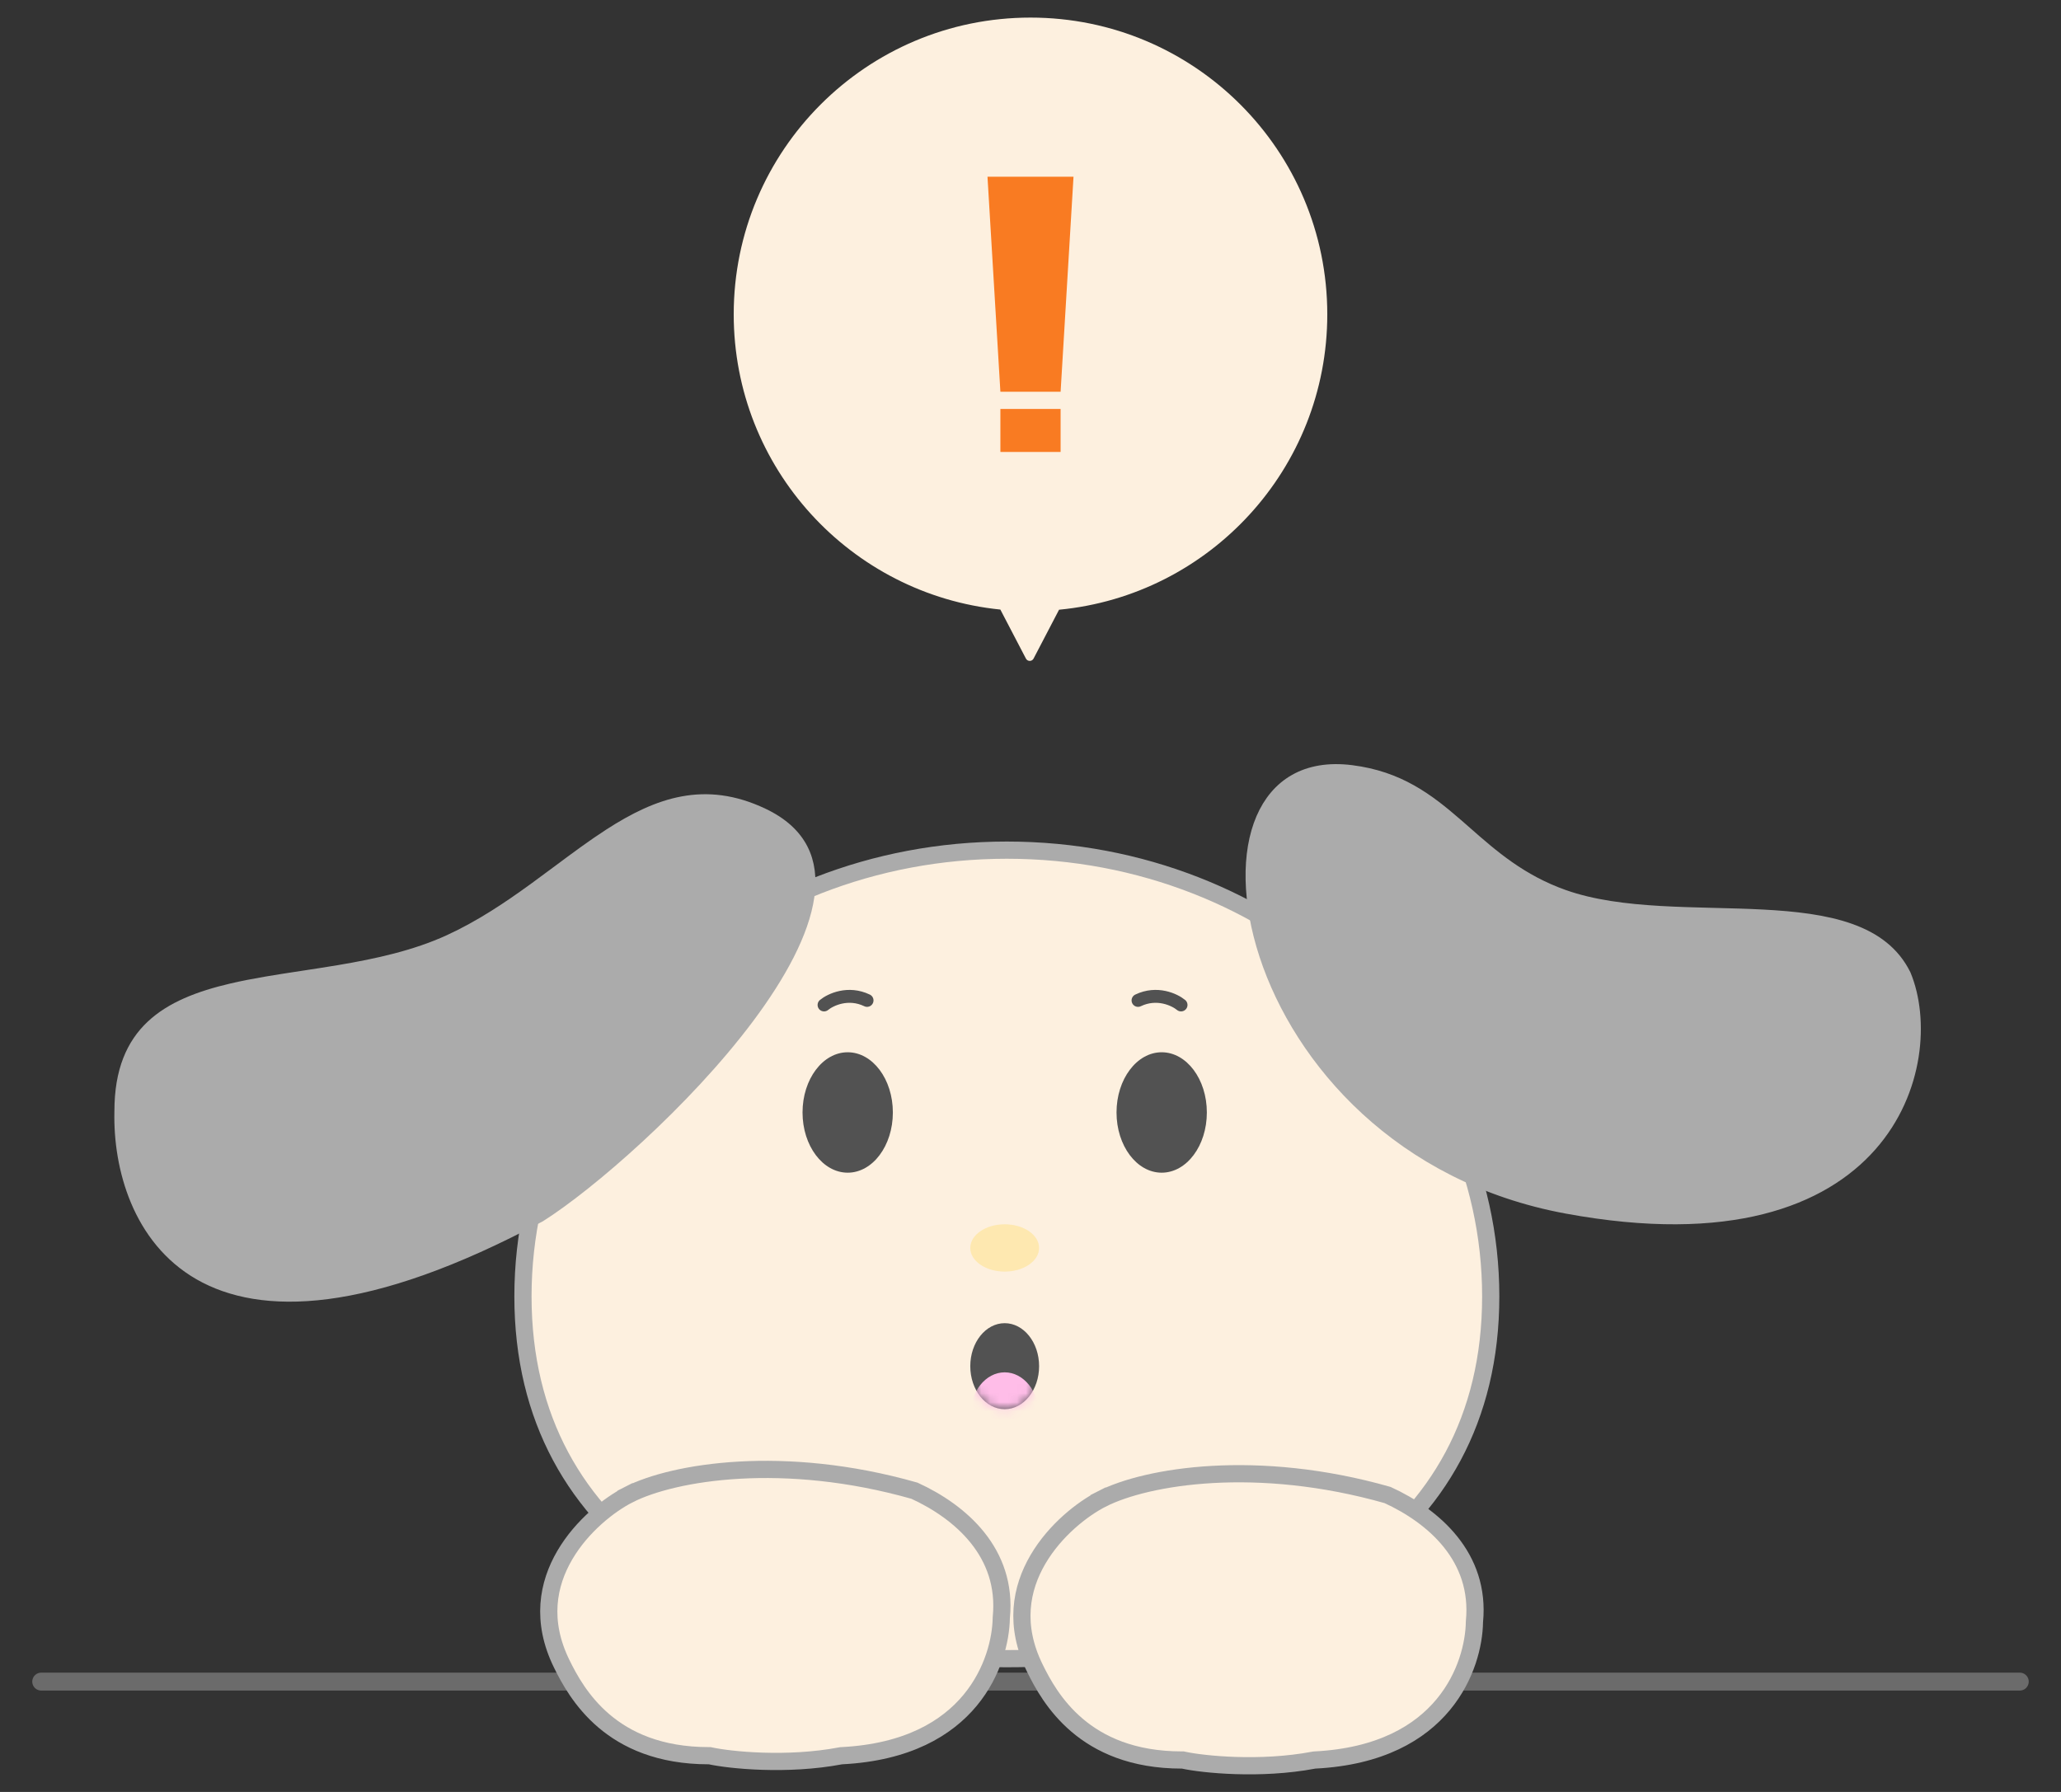 <svg width="230" height="200" viewBox="0 0 230 200" fill="none" xmlns="http://www.w3.org/2000/svg">
<rect x="0" y="0" width="230" height="200" fill="#333333" stroke="none"/>
<path fill-rule="evenodd" clip-rule="evenodd" d="M118.187 68.052C134.984 66.448 148.12 52.3 148.12 35.083C148.12 16.791 133.292 1.963 115 1.963C96.708 1.963 81.88 16.791 81.88 35.083C81.88 52.239 94.924 66.348 111.635 68.034L114.49 73.507C114.669 73.85 115.162 73.85 115.341 73.507L118.187 68.052Z" fill="#FDF0DF"/>
<path d="M110.2 19.723H119.8L118.36 43.723H111.64L110.2 19.723Z" fill="#F97B22"/>
<rect x="111.64" y="45.643" width="6.72" height="4.8" fill="#F97B22"/>
<path d="M4.6 187.686H225.4" stroke="#6B6B6B" stroke-width="2" stroke-linecap="round"/>
<path d="M166.36 144.697C166.36 158.39 160.373 168.446 150.678 175.115C140.943 181.813 127.414 185.126 112.36 185.126C97.305 185.126 83.776 181.813 74.041 175.115C64.347 168.446 58.36 158.39 58.36 144.697C58.36 117.257 82.463 94.886 112.36 94.886C142.256 94.886 166.36 117.257 166.36 144.697Z" fill="#FDF0DF" stroke="#ABABAB" stroke-width="1.92"/>
<ellipse cx="94.6" cy="124.165" rx="5.04" ry="6.72" fill="#525252"/>
<ellipse cx="129.64" cy="124.165" rx="5.04" ry="6.72" fill="#525252"/>
<ellipse cx="112.12" cy="139.285" rx="3.84" ry="2.64" fill="#FEE8B0"/>
<ellipse cx="112.12" cy="152.482" rx="3.84" ry="4.8" fill="#525252"/>
<mask id="mask0_1_11824" style="mask-type:alpha" maskUnits="userSpaceOnUse" x="108" y="147" width="8" height="11">
<ellipse cx="112.119" cy="152.482" rx="3.84" ry="4.8" fill="#525252"/>
</mask>
<g mask="url(#mask0_1_11824)">
<ellipse cx="112.119" cy="157.968" rx="3.84" ry="4.8" fill="#FFBDE8"/>
</g>
<path d="M150.78 86.354C155.972 87.01 159.148 89.416 162.397 92.234C162.731 92.523 163.067 92.818 163.406 93.116C166.356 95.709 169.563 98.526 174.42 100.245C177.686 101.401 181.432 101.854 185.234 102.074C187.14 102.184 189.077 102.236 190.988 102.284C191.099 102.286 191.21 102.289 191.321 102.292C193.123 102.337 194.897 102.381 196.62 102.47C200.291 102.659 203.639 103.046 206.376 104.022C209.077 104.986 211.124 106.499 212.322 108.924C214.291 113.668 213.857 121.671 208.544 127.68C203.27 133.646 192.992 137.839 174.914 134.508C156.382 131.094 145.297 118.178 141.471 106.494C139.552 100.633 139.497 95.203 141.102 91.473C141.898 89.624 143.092 88.207 144.662 87.321C146.231 86.435 148.254 86.035 150.78 86.354Z" fill="#ABABAB" stroke="#ABABAB" stroke-width="1.92"/>
<path d="M13.727 124.05L13.727 124.038V124.027C13.727 119.571 15.042 116.709 17.127 114.742C19.253 112.736 22.29 111.552 25.944 110.701C28.414 110.127 31.07 109.722 33.838 109.301C35.181 109.097 36.55 108.888 37.938 108.654C42.132 107.947 46.415 107.015 50.259 105.252C53.742 103.655 56.879 101.549 59.81 99.422C60.728 98.755 61.621 98.091 62.497 97.439C64.445 95.989 66.31 94.601 68.189 93.389C70.896 91.642 73.523 90.336 76.25 89.832C78.951 89.333 81.808 89.609 85.006 91.126C87.162 92.148 88.498 93.445 89.245 94.901C89.994 96.362 90.201 98.081 89.921 100.028C89.355 103.967 86.83 108.637 83.289 113.378C76.238 122.816 65.532 132.045 60.104 135.476C40.709 145.853 29.088 145.781 22.418 141.958C15.738 138.13 13.578 130.28 13.727 124.05Z" fill="#ABABAB" stroke="#ABABAB" stroke-width="1.92"/>
<path d="M79.303 195.978L79.203 195.957H79.1C73.567 195.957 69.888 194.193 67.392 192.07C64.876 189.929 63.506 187.373 62.682 185.694C60.348 180.937 61.13 176.818 63.027 173.575C64.951 170.285 68.026 167.905 70.175 166.812L69.74 165.957L70.175 166.812C75.184 164.266 87.47 162.233 102.047 166.38C107.18 168.731 112.449 173.287 111.745 180.503L111.741 180.542L111.74 180.582C111.703 182.966 110.868 186.63 108.259 189.776C105.676 192.89 101.278 195.586 93.931 195.958L93.866 195.961L93.802 195.973C87.807 197.107 81.442 196.441 79.303 195.978Z" fill="#FDF0DF" stroke="#ABABAB" stroke-width="1.92"/>
<path d="M132.103 196.459L132.002 196.437H131.9C126.367 196.437 122.688 194.674 120.192 192.55C117.675 190.409 116.306 187.854 115.482 186.174C113.148 181.417 113.93 177.298 115.827 174.055C117.751 170.765 120.826 168.386 122.975 167.293L122.54 166.437L122.975 167.293C127.984 164.746 140.27 162.713 154.847 166.861C159.98 169.212 165.248 173.767 164.544 180.984L164.541 181.023L164.54 181.062C164.503 183.446 163.668 187.111 161.059 190.256C158.476 193.371 154.078 196.066 146.731 196.438L146.666 196.442L146.601 196.454C140.607 197.587 134.242 196.921 132.103 196.459Z" fill="#FDF0DF" stroke="#ABABAB" stroke-width="1.92"/>
<path d="M131.8 112.165C131.08 111.572 129.112 110.641 127 111.657" stroke="#525252" stroke-width="1.44" stroke-linecap="round"/>
<path d="M91.96 112.165C92.68 111.572 94.648 110.641 96.76 111.657" stroke="#525252" stroke-width="1.44" stroke-linecap="round"/>
</svg>
